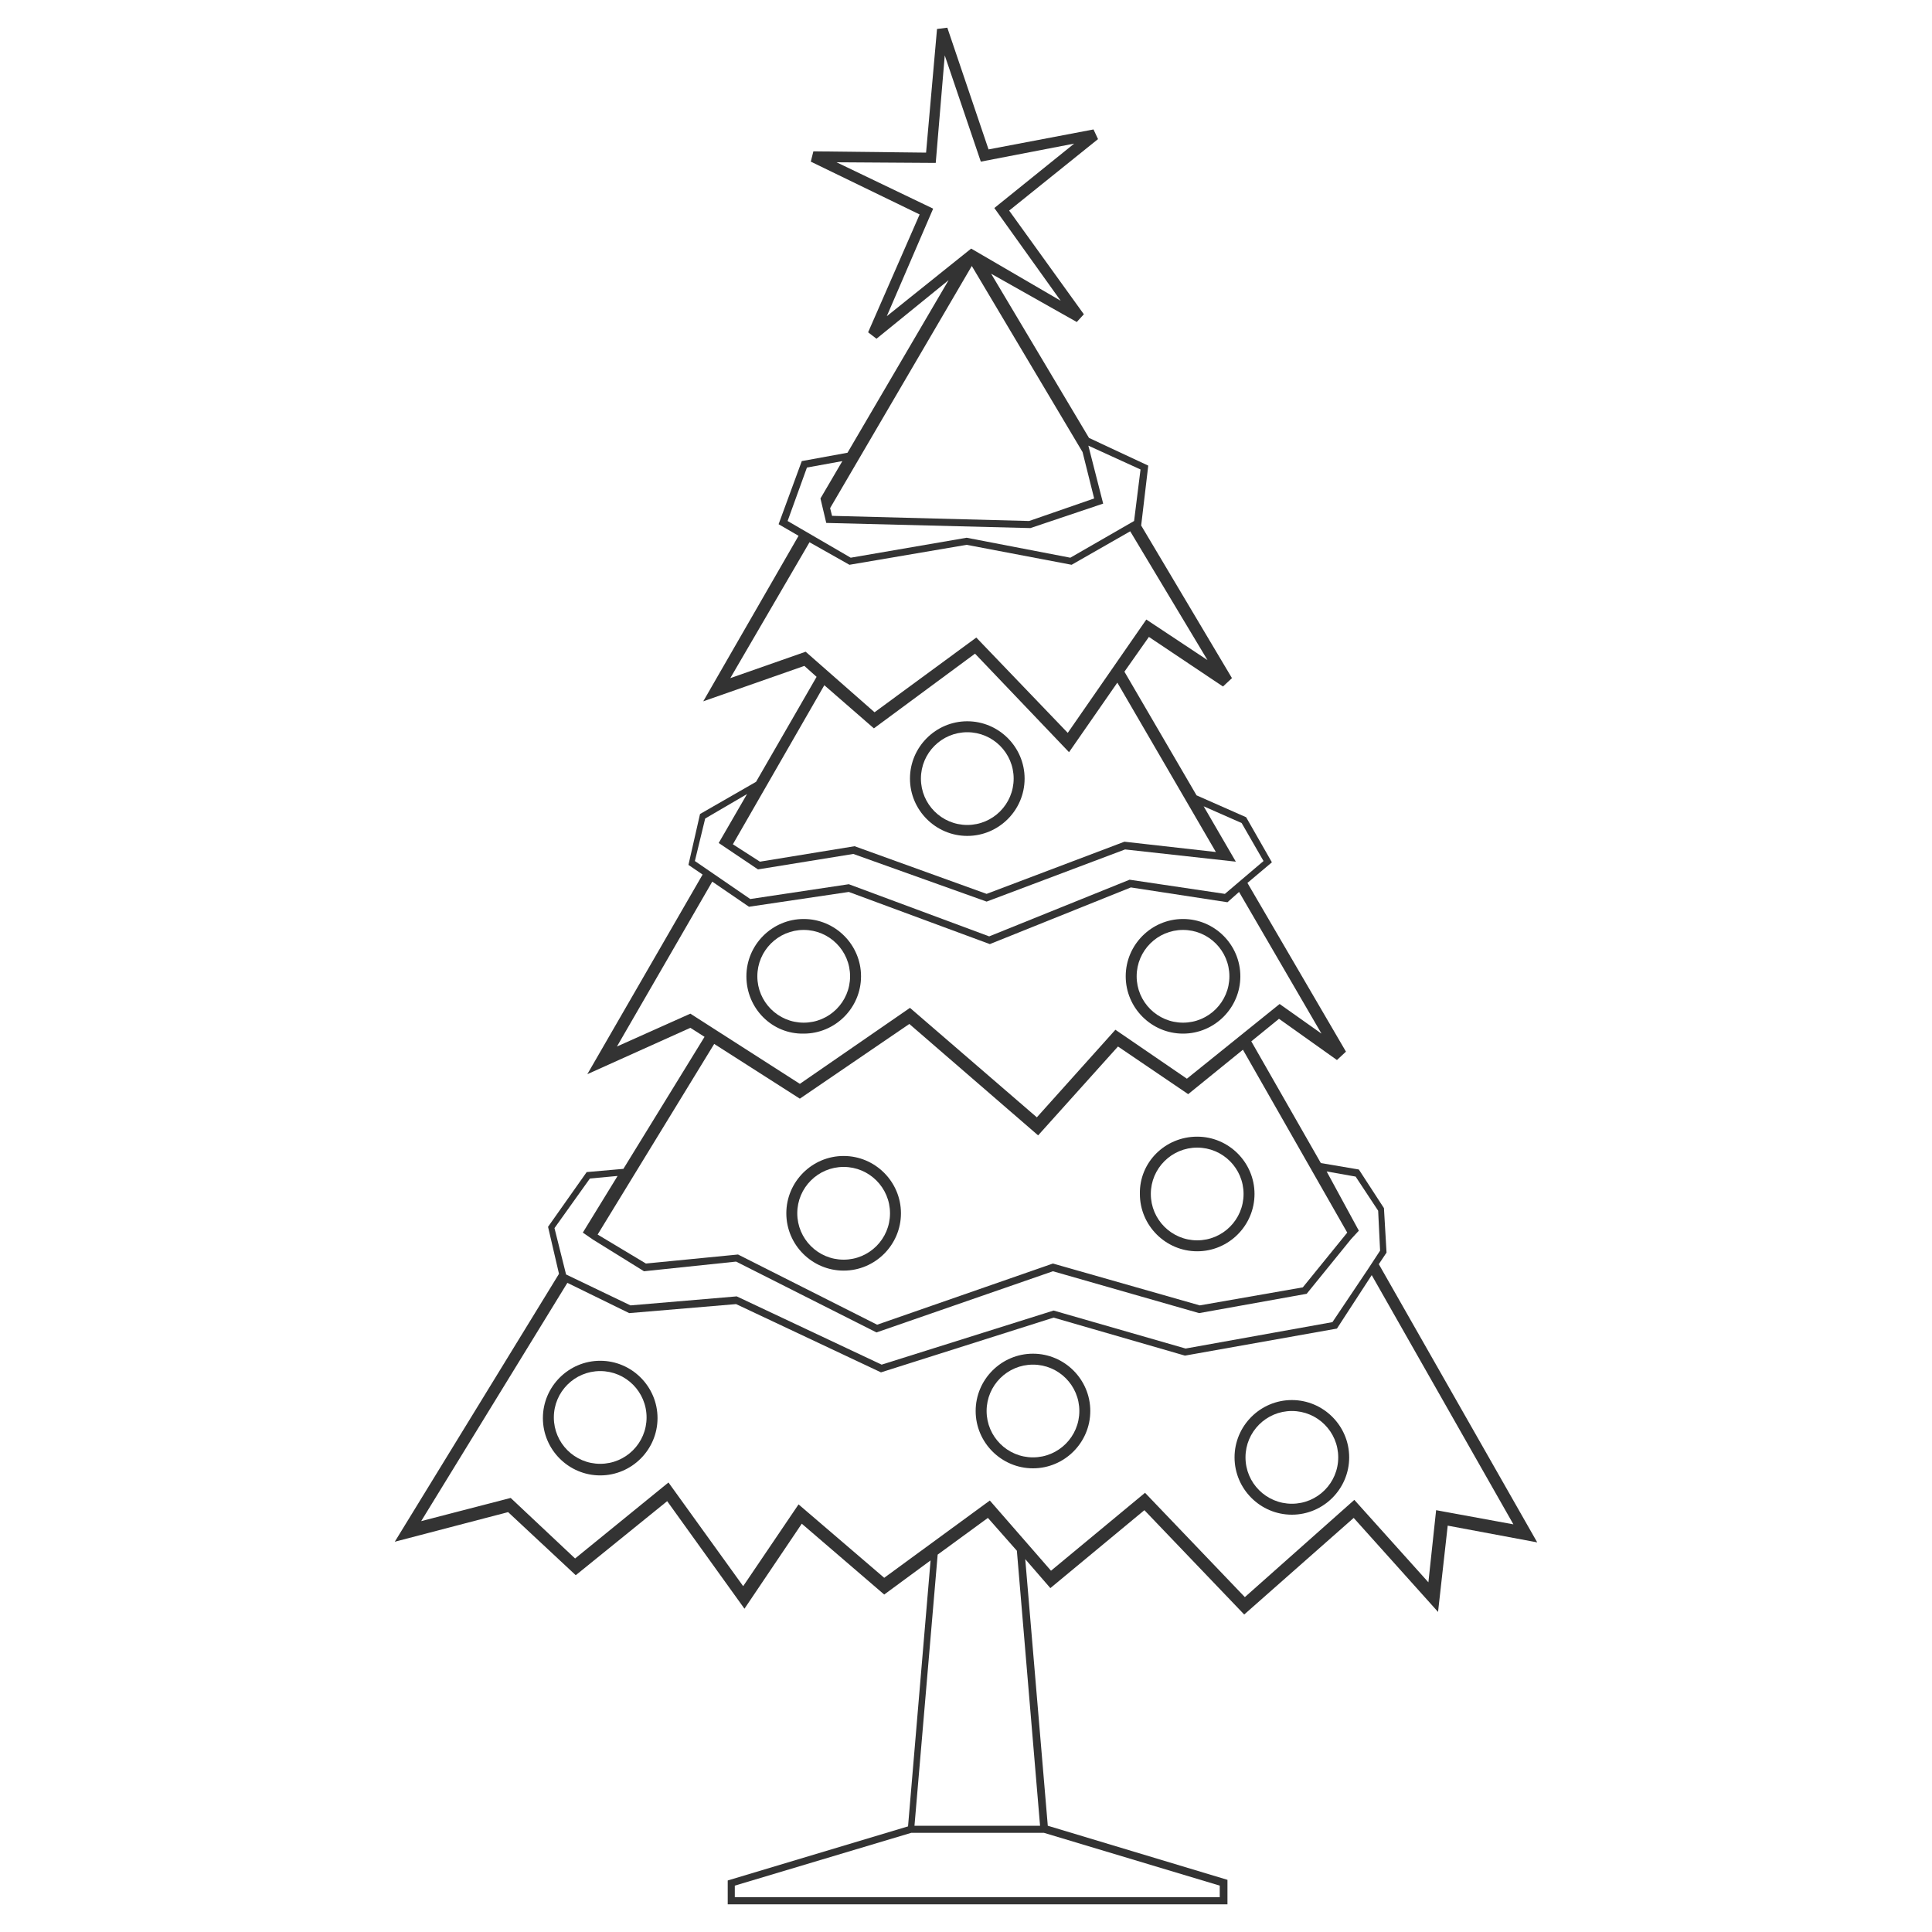 <svg width="300" height="300" viewBox="0 0 300 300" fill="none" xmlns="http://www.w3.org/2000/svg">
<rect x="0" y="0" width="300" height="300" fill="#333333" stroke="none"/>
<g clip-path="url(#clip0_25_552)">
<path d="M164.7 46.7L154.4 32.3L166.8 22.3L152.3 25.1L146.7 8.6L145.3 25.3L129.9 25.2L144.9 32.4L137.7 49.1L150.8 38.6L164.7 46.7Z" fill="white"/>
<path d="M124.8 158.8C128.776 158.8 132 155.576 132 151.6C132 147.623 128.776 144.4 124.8 144.4C120.824 144.4 117.6 147.623 117.6 151.6C117.6 155.576 120.824 158.8 124.8 158.8Z" fill="white"/>
<path d="M141.3 156.5L161 173.5L173.2 159.9L184.3 167.5L198.7 155.9L205.2 160.5L192.4 138.5L190.6 140.1L175.6 137.8L153.7 146.6L131.8 138.5L116.3 140.8L110.6 136.9L95.8 162.5L107.2 157.4L124.2 168.3L141.3 156.5ZM183.7 142.7C188.6 142.7 192.6 146.7 192.6 151.6C192.6 156.5 188.6 160.5 183.7 160.5C178.8 160.5 174.8 156.5 174.8 151.6C174.8 146.7 178.8 142.7 183.7 142.7ZM115.9 151.6C115.9 146.7 119.9 142.7 124.8 142.7C129.7 142.7 133.7 146.7 133.7 151.6C133.7 156.5 129.7 160.5 124.8 160.5C119.9 160.6 115.9 156.6 115.9 151.6Z" fill="white"/>
<path d="M100.3 196.2L114.6 194.8L136.2 205.7L163.5 196.2L186.3 202.7L202.3 199.9L209.2 191.4L193 163L184.5 169.9L173.6 162.5L161.2 176.3L141.2 159L124.2 170.6L110.9 162.1L92.8 191.7L100.3 196.2ZM185.9 176.5C190.8 176.5 194.8 180.5 194.8 185.4C194.8 190.3 190.8 194.3 185.9 194.3C181 194.3 177 190.3 177 185.4C176.9 180.5 180.9 176.5 185.9 176.5ZM131 179.5C135.9 179.5 139.9 183.5 139.9 188.4C139.9 193.3 135.9 197.3 131 197.3C126.1 197.3 122.1 193.3 122.1 188.4C122.1 183.5 126.1 179.5 131 179.5Z" fill="white"/>
<path d="M183.7 158.8C187.676 158.8 190.9 155.576 190.9 151.6C190.9 147.623 187.676 144.4 183.7 144.4C179.724 144.4 176.5 147.623 176.5 151.6C176.5 155.576 179.724 158.8 183.7 158.8Z" fill="white"/>
<path d="M185.9 192.6C189.876 192.6 193.1 189.376 193.1 185.4C193.1 181.423 189.876 178.2 185.9 178.2C181.924 178.2 178.7 181.423 178.7 185.4C178.7 189.376 181.924 192.6 185.9 192.6Z" fill="white"/>
<path d="M131 195.6C134.976 195.6 138.2 192.376 138.2 188.4C138.2 184.423 134.976 181.2 131 181.2C127.024 181.2 123.8 184.423 123.8 188.4C123.8 192.376 127.024 195.6 131 195.6Z" fill="white"/>
<path d="M150.1 83.5L166.2 86.6L176.1 80.9L177.1 72.9L169 69.2L171.3 78.2L160 82L128.3 81.2L127.4 77.4L130.8 71.6L125.3 72.6L122.3 80.9L132.1 86.6L150.1 83.5Z" fill="white"/>
<path d="M131.8 137.3L153.6 145.4L175.4 136.6L190.2 138.8L196.2 133.7L192.8 127.8L186.9 125.2L191.9 133.8L174.7 131.9L153.2 140L132.5 132.6L117.7 135L111.6 130.9L116 123.3L109.5 127.1L107.9 133.7L116.5 139.6L131.8 137.3Z" fill="white"/>
<path d="M151.6 99L165.8 113.8L178 96.2L187.5 102.5L175.5 82.5L166.4 87.7L150.1 84.6L131.9 87.7L125.7 84.2L113.4 105.3L125.1 101.2L135.8 110.6L151.6 99Z" fill="white"/>
<path d="M118 133.8L132.7 131.4L153.2 138.8L174.6 130.7L188.8 132.3L173.5 106L166 116.8L151.4 101.5L135.7 113.1L128 106.4L113.8 131.1L118 133.8ZM150.2 112C155.1 112 159.1 116 159.1 120.9C159.1 125.8 155.1 129.8 150.2 129.8C145.3 129.8 141.3 125.8 141.3 120.9C141.3 116 145.3 112 150.2 112Z" fill="white"/>
<path d="M150.2 128.1C154.176 128.1 157.4 124.876 157.4 120.9C157.4 116.924 154.176 113.7 150.2 113.7C146.224 113.7 143 116.924 143 120.9C143 124.876 146.224 128.1 150.2 128.1Z" fill="white"/>
<path d="M207.6 206.3L184 210.5L163.6 204.6L136.8 213.1L114.3 202.5L97.7 203.9L88.1 199.2L65.4 236.2L79.3 232.6L89.3 242L103.8 230.2L115.4 246.3L124 233.6L137.3 245L153.7 233L163.2 243.9L177.8 231.8L193.3 248L210.3 232.9L221.8 245.7L223 234.5L235 236.7L213 198L207.6 206.3ZM93.2 229.1C88.3 229.1 84.3 225.1 84.3 220.2C84.3 215.3 88.3 211.3 93.2 211.3C98.1 211.3 102.1 215.3 102.1 220.2C102.1 225.1 98.1 229.1 93.2 229.1ZM160.4 228C155.5 228 151.5 224 151.5 219.1C151.5 214.2 155.5 210.2 160.4 210.2C165.3 210.2 169.3 214.2 169.3 219.1C169.3 224 165.3 228 160.4 228ZM200.6 235.2C195.7 235.2 191.7 231.2 191.7 226.3C191.7 221.4 195.7 217.4 200.6 217.4C205.5 217.4 209.5 221.4 209.5 226.3C209.5 231.2 205.5 235.2 200.6 235.2Z" fill="white"/>
<path d="M200.6 233.5C204.576 233.5 207.8 230.277 207.8 226.3C207.8 222.324 204.576 219.1 200.6 219.1C196.624 219.1 193.4 222.324 193.4 226.3C193.4 230.277 196.624 233.5 200.6 233.5Z" fill="white"/>
<path d="M160.4 226.3C164.376 226.3 167.6 223.076 167.6 219.1C167.6 215.123 164.376 211.9 160.4 211.9C156.424 211.9 153.2 215.123 153.2 219.1C153.2 223.076 156.424 226.3 160.4 226.3Z" fill="white"/>
<path d="M93.2 227.3C97.176 227.3 100.4 224.076 100.4 220.1C100.4 216.123 97.176 212.9 93.2 212.9C89.224 212.9 86 216.123 86 220.1C86 224.076 89.224 227.3 93.2 227.3Z" fill="white"/>
<path d="M0 0V300H300V0H0ZM224.8 236.9L223.3 250.3L210.2 235.7L193.2 250.7L177.7 234.5L163.1 246.6L159.2 242.1L162.7 283.5L190.6 291.9V295.7H113V292L141 283.6L144.5 242.3L137.3 247.6L124.5 236.6L115.6 249.8L103.6 233.1L89.4 244.6L78.9 234.8L61.3 239.4L86.8 197.8L85.1 190.5L91.1 182L96.8 181.5L109.4 161L107.2 159.6L91.2 166.8L109.1 135.8L106.9 134.3L108.7 126.4L117.4 121.4L126.8 105.1L124.9 103.4L109.2 108.9L124 83.2L120.9 81.4L124.5 71.6L131.6 70.3L147.3 43.5L136.1 52.6L134.8 51.6L142.8 33.3L125.9 25.1L126.3 23.5L143.8 23.7L145.5 4.5L147.1 4.3L153.5 23.2L169.8 20.1L170.5 21.6L156.7 32.7L168.3 48.8L167.2 50L153.9 42.5L169.1 68L178.3 72.3L177.2 81.6L191.3 105.3L189.9 106.6L178.4 98.9L174.6 104.3L185.8 123.5L193.5 126.9L197.5 133.9L193.7 137.1L209 163.3L207.6 164.6L198.6 158.2L194.3 161.7L205.1 180.6L211 181.6L214.9 187.6L215.3 194.5L214.1 196.3L238.7 239.5L224.8 236.9Z" fill="white"/>
<path d="M129.2 80.1L159.8 80.9L169.9 77.4L168.1 70.2L150.9 41.3L128.9 78.9L129.2 80.1Z" fill="white"/>
<path d="M153.4 235.7L145.6 241.4L142 283.5H161.5L157.9 240.8L153.4 235.7Z" fill="white"/>
<path d="M97.9 202.7L114.4 201.3L136.9 211.9L163.6 203.5L184.1 209.4L206.9 205.3L212.4 197.1L214.3 194.2L214 188L210.5 182.7L206 181.9L211 191.1L209.8 192.4L202.9 200.9L186.2 203.9L163.5 197.4L136.1 206.9L114.3 195.9L100 197.4L92.1 192.5L90.5 191.4L95.9 182.6L91.6 183L86.1 190.7L87.9 197.9L97.9 202.7Z" fill="white"/>
<path d="M141.5 284.6L114.1 292.8V294.6H189.4V292.8L162.1 284.6H141.5Z" fill="white"/>
</g>
<defs>
<clipPath id="clip0_25_552">
<rect width="300" height="300" fill="white"/>
</clipPath>
</defs>
</svg>
